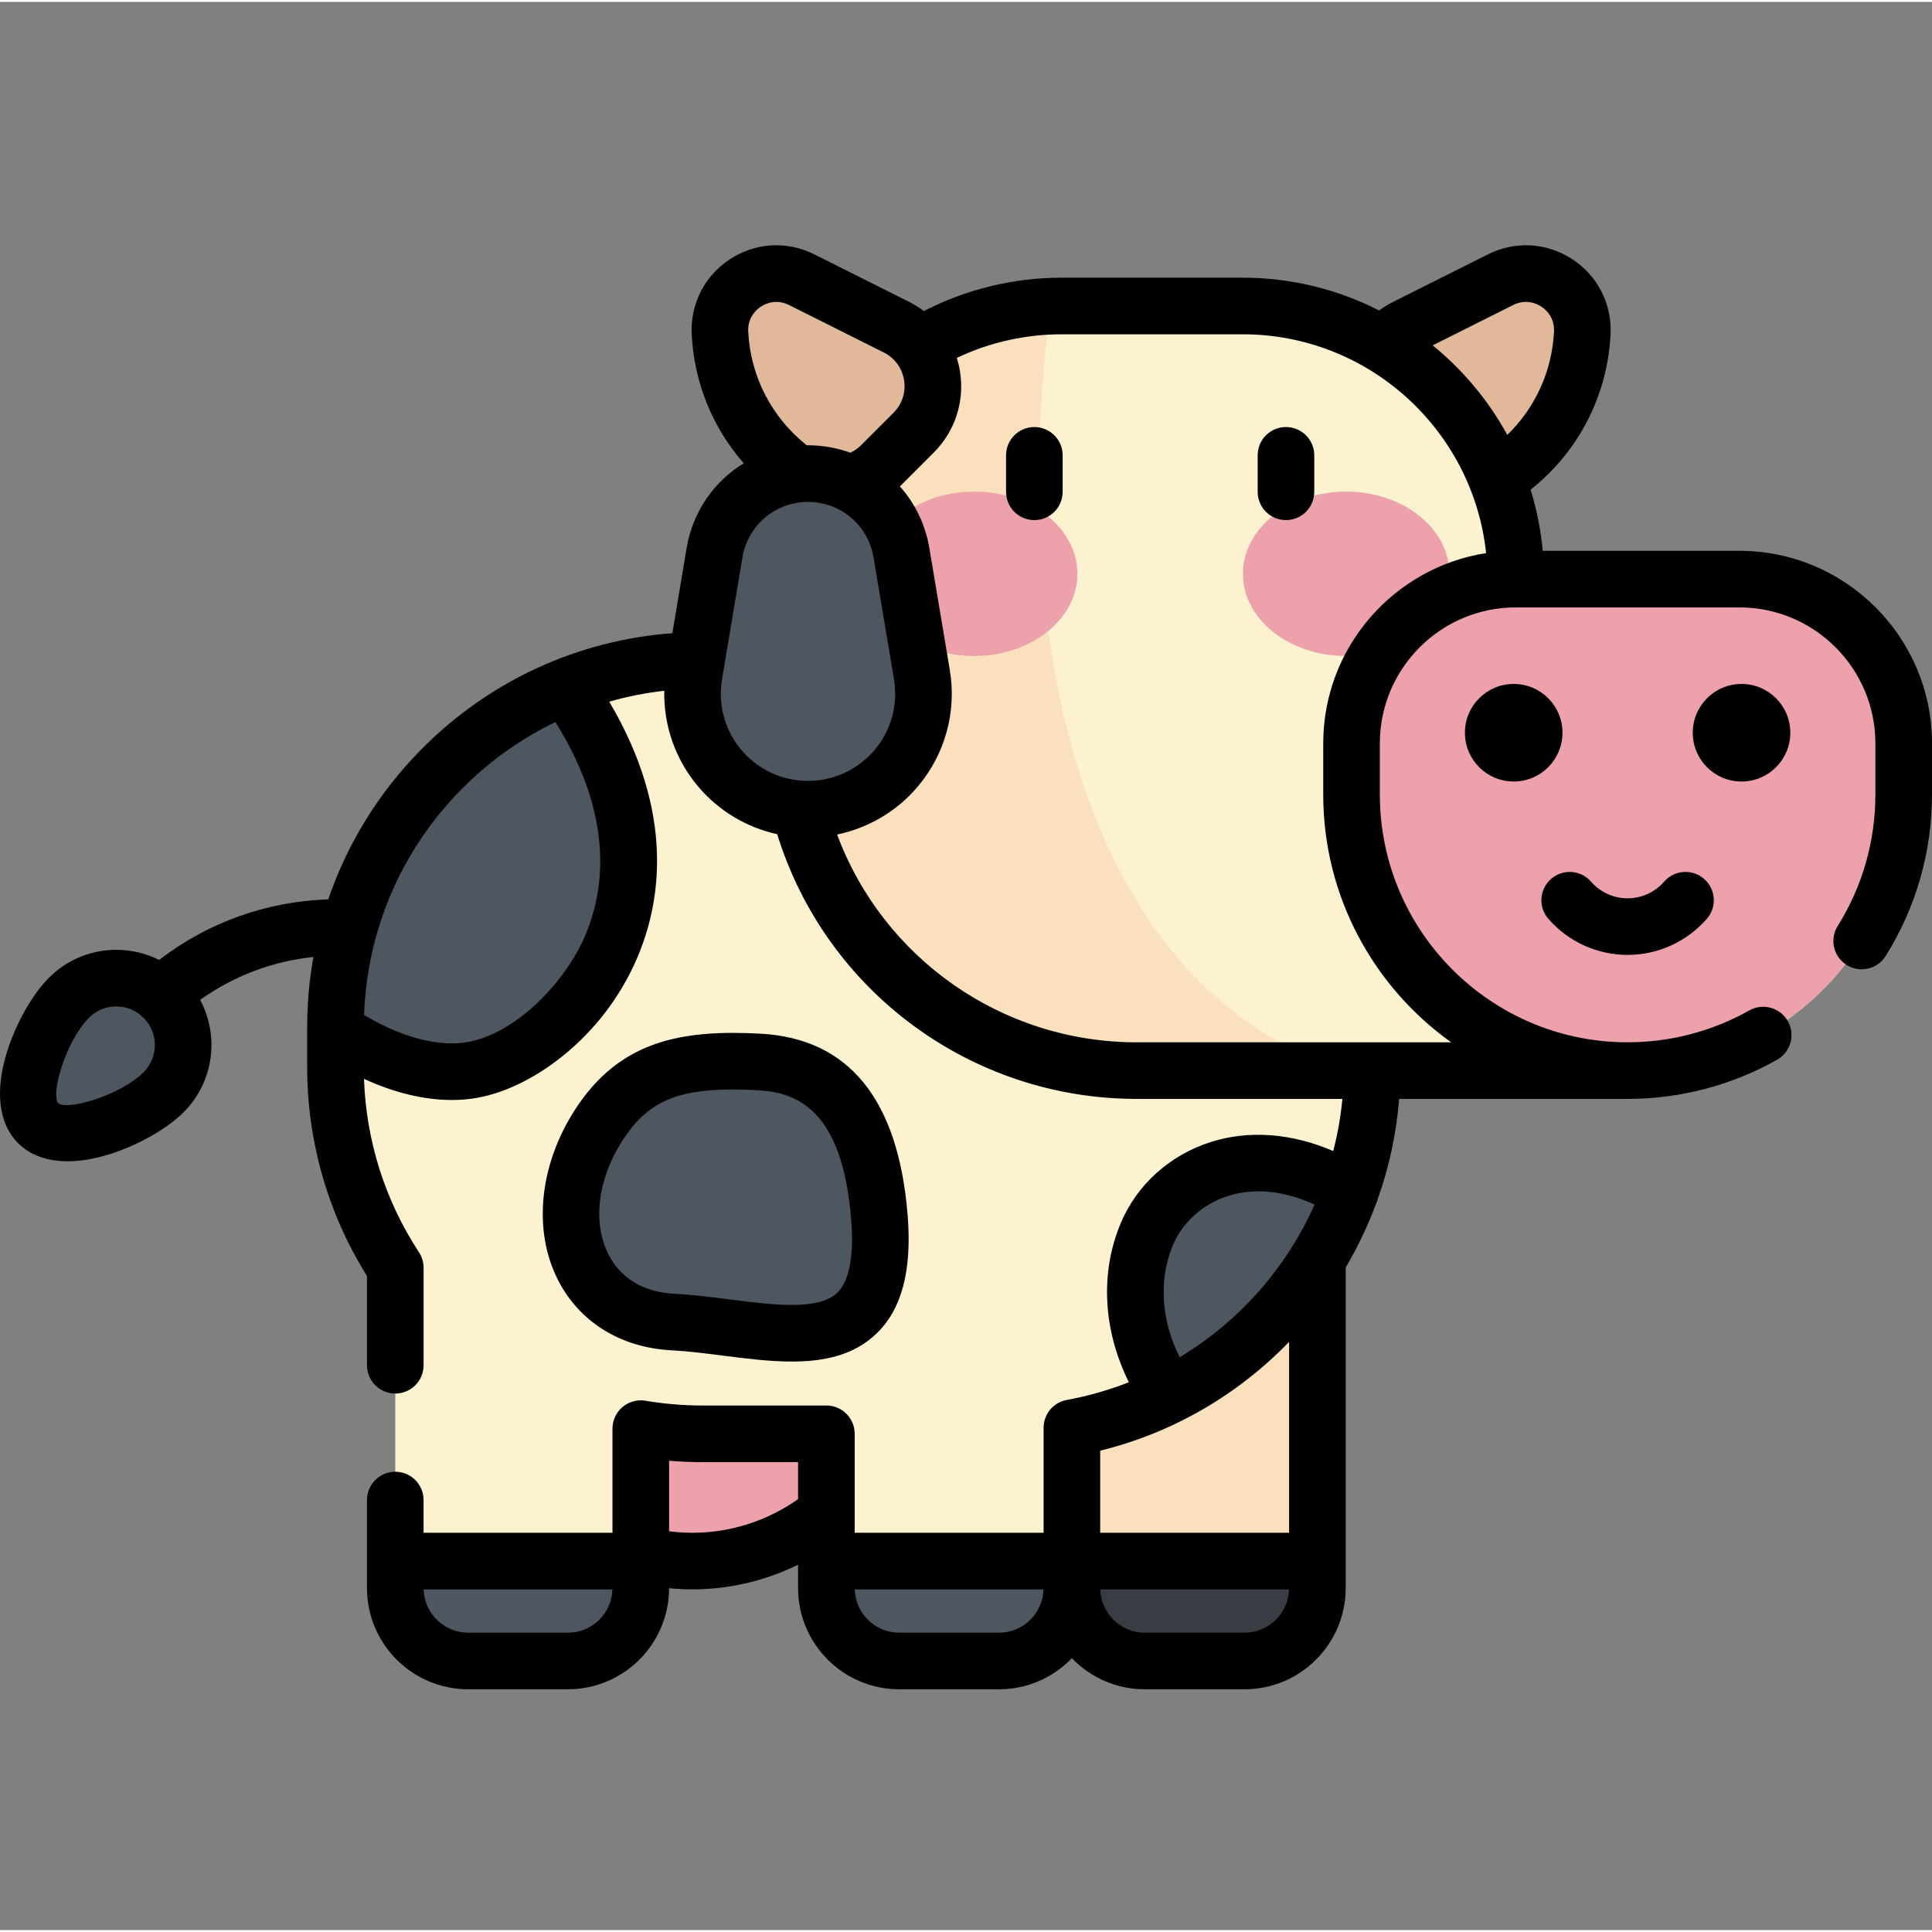 <svg height="511pt" viewBox="0 -64 511.999 511" width="511pt" xmlns="http://www.w3.org/2000/svg"><rect x="0" y="-64" width="511.999" height="511" fill="#808080" stroke="none"/><path d="m18.297 199.895c6.922-6.922 18.141-6.922 25.062 0 6.922 6.918 6.922 18.141 0 25.059-6.922 6.922-26.332 15.113-33.254 8.195-6.922-6.922 1.273-26.336 8.191-33.254zm0 0" fill="#4e5660"/><path d="m239.434 293.281c0 30.883-25.035 55.922-55.922 55.922-30.883 0-55.922-25.039-55.922-55.922 0-30.887 25.039-55.922 55.922-55.922 30.887 0 55.922 25.035 55.922 55.922zm0 0" fill="#eda1ab"/><path d="m329.82 375.68h-26.453c-10.66 0-19.305-8.645-19.305-19.305v-91.223h65.062v91.223c0 10.66-8.645 19.305-19.305 19.305zm0 0" fill="#fae0bd"/><path d="m329.82 375.68h-26.453c-10.66 0-19.305-8.645-19.305-19.305v-7.176h65.062v7.176c0 10.66-8.645 19.305-19.305 19.305zm0 0" fill="#383c43"/><path d="m368.023 50.188 8.68 8.68c6.074 6.074 15.664 6.836 22.617 1.789 11.914-8.641 19.27-22.215 20.004-36.914.57-11.445-11.41-19.258-21.652-14.121l-25.121 12.59c-10.656 5.34-12.953 19.547-4.527 27.977zm0 0" fill="#e1b89a"/><path d="m266.453 110.496h-80.328c-53.691 0-97.219 43.523-97.219 97.219v10.547c0 19.645 5.832 37.926 15.852 53.211v84.902c0 10.66 8.641 19.305 19.305 19.305h26.449c10.664 0 19.309-8.645 19.309-19.305v-42.262c5.301.895 10.746 1.367 16.305 1.367h32.875v40.895c0 10.664 8.645 19.305 19.309 19.305h26.449c10.664 0 19.305-8.641 19.305-19.305v-42.488c45.285-8.285 79.609-47.945 79.609-95.625v-10.547c0-53.695-43.527-97.219-97.219-97.219zm0 0" fill="#fcf2d0"/><path d="m264.758 375.68h-26.453c-10.66 0-19.305-8.645-19.305-19.305v-7.176h65.062v7.176c0 10.66-8.645 19.305-19.305 19.305zm0 0" fill="#4e5660"/><path d="m150.512 375.68h-26.449c-10.664 0-19.305-8.645-19.305-19.305v-7.176h65.062v7.176c0 10.66-8.645 19.305-19.309 19.305zm0 0" fill="#4e5660"/><path d="m401.707 88.973c0-39.973-32.406-72.379-72.379-72.379h-47.973c-39.973 0-72.379 32.406-72.379 72.379v37.973c0 50.965 41.316 92.281 92.281 92.281h130.078c40.406 0 73.164-32.758 73.164-73.164v-13.555c0-24.043-19.492-43.535-43.535-43.535zm0 0" fill="#fcf2d0"/><path d="m278.34 16.672c-38.574 1.582-69.363 33.34-69.363 72.305v37.969c0 50.965 41.316 92.281 92.281 92.281h55.465c-67.809-21.379-90.27-108.73-78.383-202.555zm0 0" fill="#fae0bd"/><path d="m285.523 87.562c0-12.027-12.246-21.781-27.352-21.781-15.109 0-27.355 9.754-27.355 21.781 0 12.031 12.246 21.785 27.355 21.785 15.105 0 27.352-9.754 27.352-21.785zm0 0" fill="#eda1ab"/><path d="m384.094 87.562c0-12.027-12.25-21.781-27.355-21.781-15.109 0-27.355 9.754-27.355 21.781 0 12.031 12.246 21.785 27.355 21.785 15.105 0 27.355-9.754 27.355-21.785zm0 0" fill="#eda1ab"/><path d="m460.965 88.973c24.043 0 43.535 19.492 43.535 43.535v13.555c0 40.406-32.758 73.164-73.164 73.164s-73.164-32.758-73.164-73.164v-13.555c0-24.043 19.492-43.535 43.535-43.535zm0 0" fill="#eda1ab"/><path d="m242.098 50.188-8.68 8.68c-6.074 6.074-15.66 6.836-22.613 1.789-11.914-8.641-19.27-22.215-20.004-36.914-.57-11.445 11.406-19.258 21.652-14.121l25.117 12.59c10.66 5.34 12.957 19.547 4.527 27.977zm0 0" fill="#e1b89a"/><g fill="#4e5660"><path d="m214.125 149.949c-18.926 0-33.312-17-30.184-35.664l5.418-32.324c2.031-12.098 12.5-20.957 24.766-20.957s22.734 8.859 24.766 20.957l5.418 32.324c3.129 18.664-11.258 35.664-30.184 35.664zm0 0"/><path d="m88.906 207.715v.844c11.805 7.953 24.586 12.098 35.141 10.668 23.973-3.254 65.988-44.754 25.918-101.754-35.777 14.352-61.059 49.332-61.059 90.242zm0 0"/><path d="m158.656 233.688c-15.09 23.438-6.148 50.824 19.684 52.168 25.832 1.34 58.129 14.484 54.711-27.797-2.105-26.043-11.926-40.047-31.879-41.133-19.953-1.086-32.793 1.668-42.516 16.762zm0 0"/><path d="m357.887 251.348c-25.395-15.734-47.227-4.734-53.934 11.141-5.738 13.578-3.395 29.418 5.926 42.75 22.156-11.086 39.492-30.367 48.008-53.891zm0 0"/></g><path d="m474.453 129.684c0-7.141-5.789-12.93-12.93-12.93-7.141 0-12.926 5.789-12.926 12.93s5.785 12.926 12.926 12.926c7.141 0 12.93-5.785 12.93-12.926zm-296.5 163.66c4.305.223 9.016.82 13.57 1.402 6.156.785 12.402 1.578 18.328 1.578 8.531 0 16.395-1.648 22.371-7.359 6.777-6.473 9.496-16.781 8.305-31.512-2.473-30.59-15.578-46.746-38.949-48.016-21.004-1.141-37.418 1.855-49.227 20.188-9.473 14.711-11.172 32.02-4.438 45.164 5.684 11.094 16.633 17.859 30.039 18.555zm-12.988-55.594c6.336-9.844 13.84-13.531 29.137-13.531 2.074 0 4.289.066 6.66.199 10.309.559 22.445 4.957 24.812 34.242.547 6.742.344 15.586-3.711 19.457-4.961 4.742-16.898 3.219-28.445 1.75-4.828-.617-9.82-1.25-14.688-1.504-8.152-.422-14.191-4.023-17.465-10.41-4.305-8.402-2.887-19.977 3.699-30.203zm109.148-189.078c-4.145 0-7.5 3.359-7.5 7.5v9.66c0 4.145 3.355 7.5 7.5 7.5 4.141 0 7.5-3.355 7.5-7.5v-9.66c0-4.141-3.359-7.5-7.5-7.5zm186.852 32.801h-52.121c-.523-5.582-1.609-11.004-3.227-16.199 12.691-10.039 20.387-24.902 21.195-41.16.402-8.066-3.395-15.52-10.16-19.934-6.766-4.41-15.121-4.887-22.34-1.266l-25.121 12.59c-1.312.656-2.547 1.422-3.707 2.277-10.863-5.539-23.145-8.688-36.156-8.688h-47.973c-12.75 0-25.254 3.043-36.508 8.836-1.215-.914-2.52-1.727-3.914-2.426l-25.121-12.59c-7.223-3.617-15.57-3.148-22.34 1.266-6.766 4.414-10.566 11.867-10.164 19.938.641 12.805 5.543 24.75 13.801 34.152-7.836 4.781-13.527 12.805-15.145 22.449l-3.785 22.586c-25.25 1.891-48.719 12.723-66.645 30.914-11.223 11.387-19.523 24.906-24.543 39.629-16.332.531-31.906 6.102-44.824 16.051-9.453-4.75-21.293-3.191-29.172 4.688-4.426 4.426-8.801 12.156-11.145 19.703-3.246 10.434-2.199 19.012 2.949 24.16 3.188 3.188 7.688 4.801 13.125 4.801 3.352 0 7.059-.613 11.035-1.848 7.547-2.352 15.281-6.723 19.703-11.145 8.043-8.047 9.504-20.223 4.383-29.77 8.867-6.355 19.16-10.254 30.004-11.371-1.086 6.078-1.645 12.297-1.645 18.594v10.547c0 19.691 5.473 38.801 15.852 55.406v23.641c0 4.141 3.355 7.5 7.5 7.5 4.145 0 7.5-3.359 7.5-7.5v-25.832c0-1.461-.426-2.891-1.227-4.109-8.992-13.723-14-29.547-14.566-45.949 8.004 3.672 15.926 5.594 23.27 5.594 1.809 0 3.586-.117 5.32-.352 7.785-1.055 16.344-5.078 24.102-11.328 8.445-6.805 15.184-15.613 19.488-25.473 6.621-15.168 10.262-38.883-7.191-68.41 4.746-1.348 9.617-2.328 14.586-2.883-.195 9.223 2.949 18.246 8.996 25.395 5.465 6.457 12.828 10.836 20.926 12.605 12.871 41.555 51.352 70.16 95.297 70.16h54.488c-.441 4.711-1.266 9.324-2.418 13.816-11.047-4.738-22.305-5.617-32.438-2.395-10.863 3.457-19.555 11.266-23.848 21.422-5.59 13.23-4.707 28.5 2.121 42.242-5.246 2.055-10.742 3.652-16.453 4.695-3.562.652-6.148 3.758-6.148 7.379v27.816h-50.062v-26.219c0-4.145-3.355-7.504-7.5-7.504h-32.875c-5.027 0-10.094-.426-15.059-1.262-2.176-.371-4.402.242-6.09 1.664-1.688 1.426-2.66 3.523-2.66 5.73v27.59h-50.062v-8.672c0-4.141-3.355-7.5-7.5-7.5-4.141 0-7.5 3.359-7.5 7.5v23.344c0 14.781 12.027 26.805 26.809 26.805h26.449c14.773 0 26.793-12.012 26.805-26.781 2.059.199 4.125.305 6.195.305 9.746 0 19.332-2.277 27.988-6.531v6.203c0 14.781 12.023 26.809 26.805 26.809h26.449c7.578 0 14.426-3.168 19.309-8.238 4.879 5.07 11.727 8.238 19.305 8.238h26.449c14.781 0 26.809-12.027 26.809-26.809v-84.961c3.129-5.301 5.801-10.891 7.969-16.715.254-.508.445-1.031.574-1.566 2.973-8.391 4.887-17.25 5.625-26.402h60.543c13.891 0 27.59-3.594 39.621-10.387 3.605-2.039 4.879-6.613 2.84-10.219-2.035-3.605-6.609-4.879-10.219-2.844-9.781 5.527-20.934 8.445-32.242 8.445-36.207 0-65.66-29.457-65.66-65.66v-13.555c0-19.871 16.164-36.035 36.031-36.035h59.258c19.867 0 36.035 16.164 36.035 36.035v13.555c0 12.363-3.453 24.406-9.984 34.824-2.203 3.508-1.141 8.137 2.367 10.34 3.512 2.199 8.141 1.141 10.34-2.371 8.031-12.809 12.277-27.605 12.277-42.793v-13.555c0-28.141-22.895-51.035-51.035-51.035zm-422.91 138.18c-6.191 6.188-20.246 10.199-22.641 8.199-2.02-2.406 1.992-16.461 8.188-22.656 3.648-3.648 9.395-3.945 13.398-.906.375.422.789.785 1.227 1.098 3.805 4 3.754 10.34-.172 14.266zm116.844-35.797c-5.387 12.34-18.777 26.164-31.859 27.938-7.531 1.02-17.043-1.633-26.555-7.312.797-22.508 9.848-43.613 25.73-59.73 7.355-7.461 15.797-13.473 24.977-17.898 15.75 25.227 13.047 44.773 7.707 57.004zm-4.387 184.324h-26.449c-6.398 0-11.613-5.121-11.789-11.48h50.027c-.176 6.359-5.391 11.48-11.789 11.48zm60.988-35.398c-8.141 5.77-17.953 8.922-27.988 8.922-2.07 0-4.141-.141-6.191-.402v-18.691c2.93.246 5.871.371 8.805.371h25.375zm53.258 35.398h-26.453c-6.398 0-11.609-5.121-11.789-11.48h50.031c-.18 6.359-5.391 11.48-11.789 11.48zm65.062 0h-26.453c-6.398 0-11.613-5.121-11.789-11.48h50.027c-.176 6.359-5.387 11.48-11.785 11.48zm11.805-26.477h-50.062v-21.758c19.516-4.797 36.695-15.016 50.062-28.836zm-29.004-46.508c-4.918-9.855-5.633-20.621-1.762-29.789 2.547-6.023 7.996-10.871 14.582-12.965 5.102-1.625 12.957-2.312 22.941 2.297-7.484 16.781-19.98 30.961-35.762 40.457zm-110.953-278.449c.707-.461 2.184-1.238 4.09-1.238 1.008 0 2.137.219 3.332.816l25.121 12.59c2.898 1.453 4.859 4.125 5.375 7.324.52 3.203-.5 6.355-2.793 8.648l-8.68 8.68c-.801.797-1.738 1.43-2.758 1.914-3.512-1.281-7.297-1.977-11.23-1.977-.105 0-.211.008-.32.008-9.285-7.355-14.922-18.238-15.516-30.141-.191-3.867 2.301-5.922 3.379-6.625zm-5.18 117.523c-4.398-5.195-6.273-12.027-5.148-18.746l5.418-32.324c1.324-7.898 7.707-13.777 15.516-14.59.09-.008.176-.023.262-.035.523-.047 1.055-.07 1.59-.07 2.629 0 5.129.578 7.379 1.613.074.039.156.066.23.102 5.039 2.402 8.781 7.145 9.758 12.98l5.422 32.324c1.125 6.719-.754 13.551-5.152 18.746-4.398 5.199-10.824 8.18-17.633 8.18-6.812 0-13.242-2.98-17.641-8.18zm154.184-1.762v13.555c0 27.055 13.402 51.023 33.902 65.664h-83.316c-35.723 0-67.184-22.242-79.418-55.074 8.273-1.703 15.809-6.117 21.371-12.691 7.254-8.57 10.352-19.844 8.496-30.918l-5.422-32.324c-1.055-6.277-3.832-11.863-7.805-16.324.082-.074.164-.145.242-.223l8.68-8.68c5.742-5.742 8.289-13.633 6.992-21.648-.191-1.199-.477-2.363-.828-3.496 8.645-4.105 18.129-6.254 27.789-6.254h47.973c33.445 0 61.055 25.441 64.508 57.988-24.414 3.797-43.164 24.961-43.164 50.426zm48.781-81.75c-5.004-9.141-11.742-17.199-19.77-23.734l21.348-10.699c3.461-1.734 6.344-.281 7.426.422 1.078.703 3.566 2.762 3.375 6.625-.523 10.496-4.973 20.195-12.379 27.387zm1.695 65.996c-7.141 0-12.93 5.789-12.93 12.93s5.789 12.926 12.93 12.926c7.141 0 12.926-5.785 12.926-12.926s-5.785-12.93-12.926-12.93zm-60.352-68.082c-4.145 0-7.5 3.359-7.5 7.5v9.66c0 4.145 3.355 7.5 7.5 7.5 4.141 0 7.5-3.355 7.5-7.5v-9.66c0-4.141-3.359-7.5-7.5-7.5zm90.539 139.891c8.047 0 15.699-3.484 20.996-9.562 2.723-3.121 2.398-7.859-.727-10.582-3.121-2.719-7.859-2.395-10.582.727-2.445 2.809-5.977 4.418-9.688 4.418-3.711 0-7.242-1.609-9.688-4.418-2.723-3.121-7.461-3.445-10.582-.727-3.125 2.723-3.449 7.461-.73 10.582 5.297 6.078 12.953 9.562 21 9.562zm0 0"/></svg>
